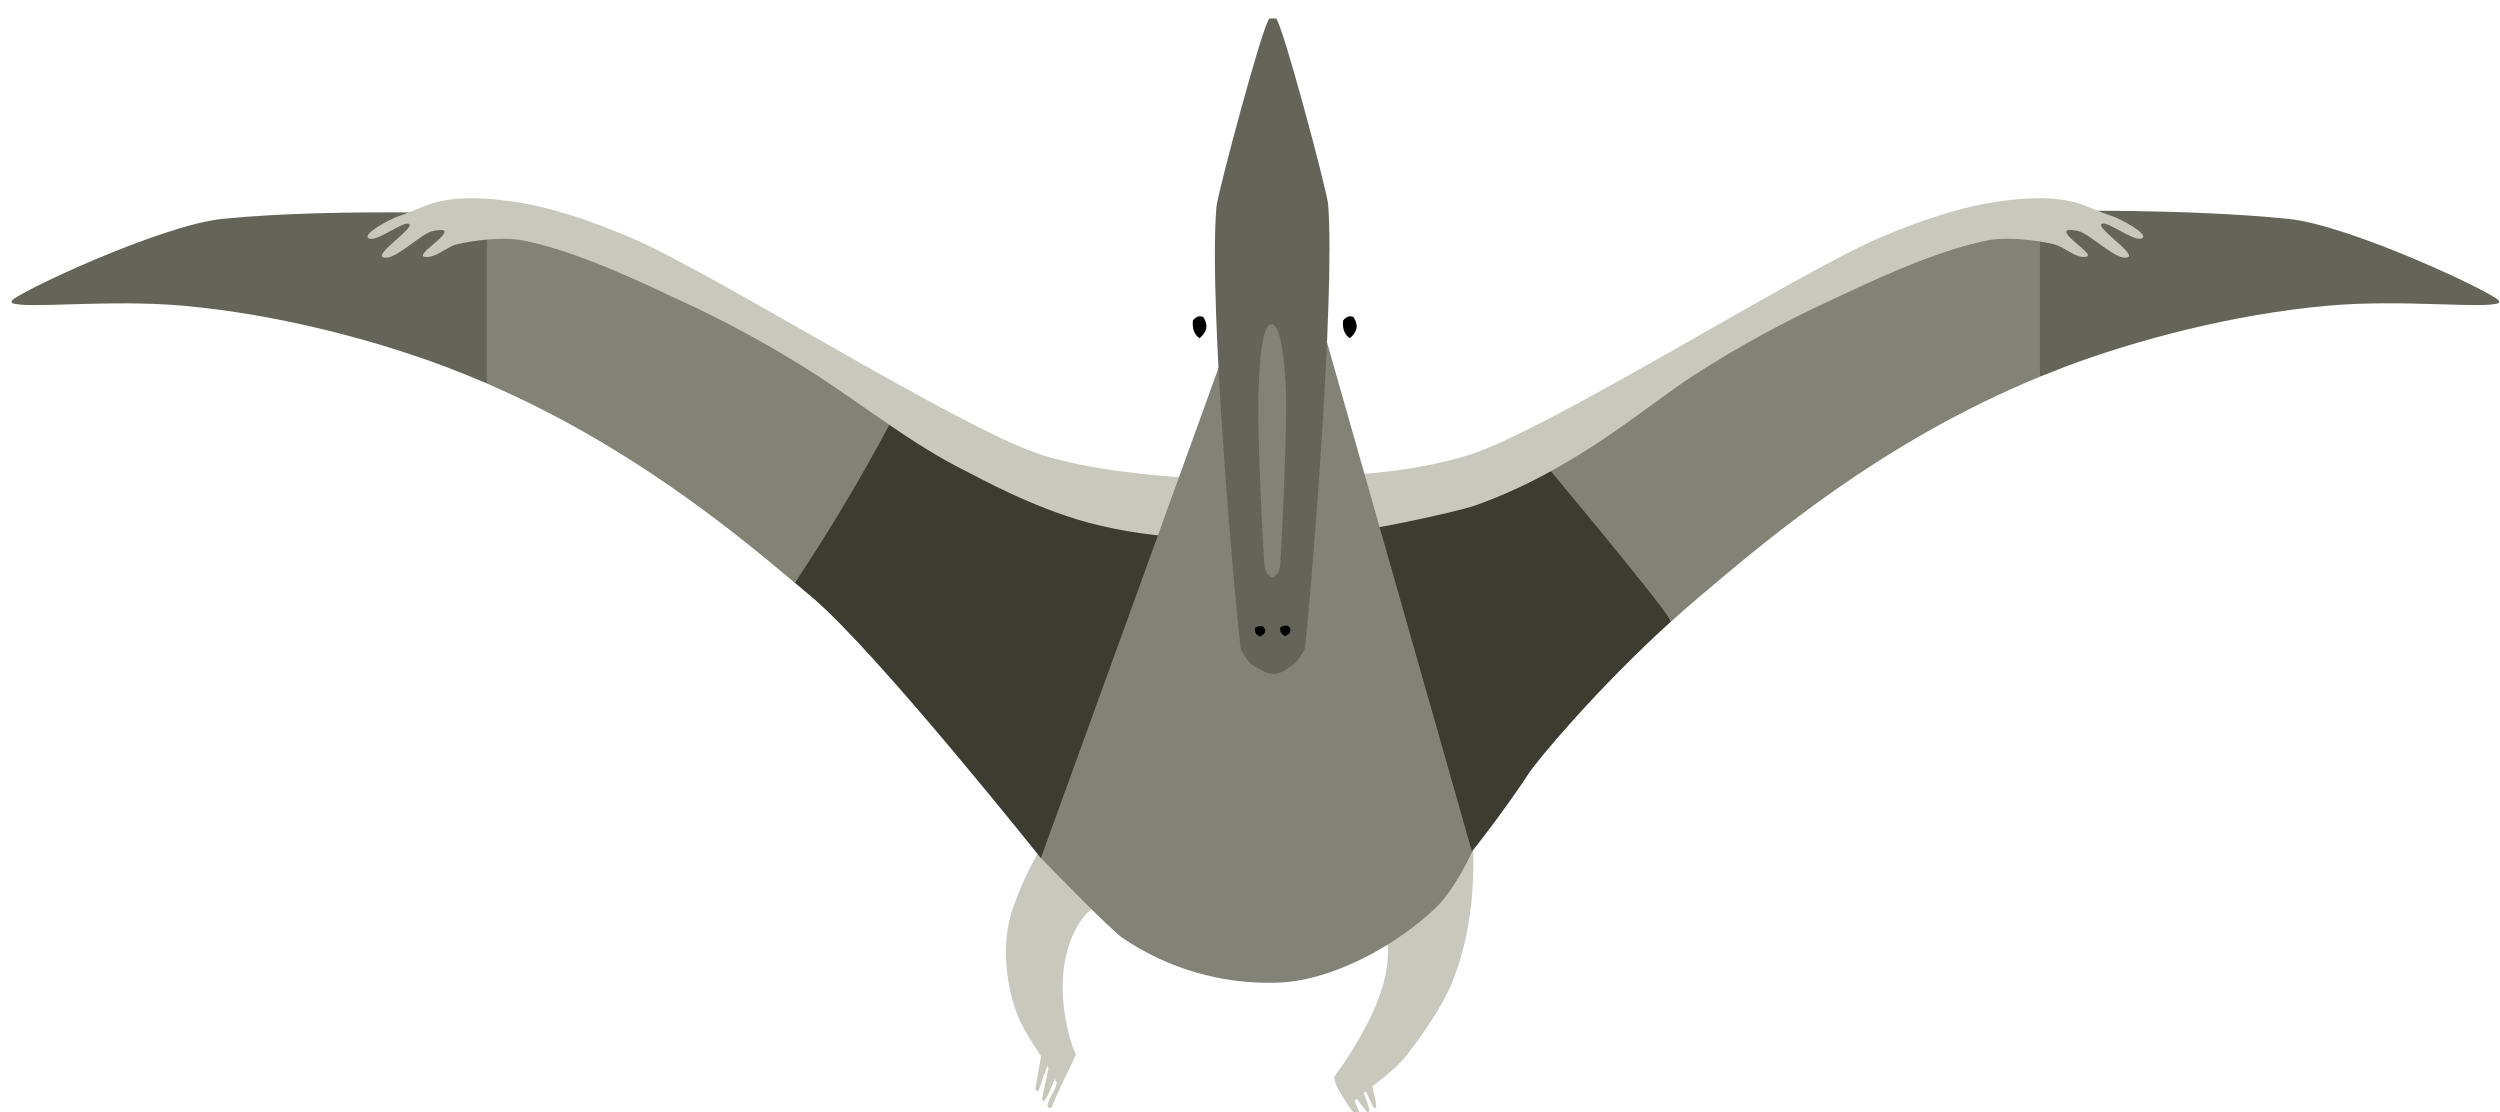 <svg version="1.1" width="227" height="101" viewBox="-1 -1 227 101" xmlns="http://www.w3.org/2000/svg" xmlns:xlink="http://www.w3.org/1999/xlink">
  <!-- Exported by Scratch - http://scratch.mit.edu/ -->
  <g id="ID0.29975117882713675" transform="matrix(1, 0, 0, 1, 0, 0.5)">
    <g id="Page-1">
      <g id="dinosaur3-b-[animals,dinosaur,pteranodon,flying,alex-eben-meyer]">
        <g id="Group-5">
          <path id="Shape" fill="#C8C8BE" stroke="none" stroke-width="1" d="M 2.644 6.657 C 2.662 6.892 4.567 10.413 4.589 10.645 C 6.311 14.934 2.524 20.988 0.156 24.271 C 0.050 25.024 1.758 27.419 2.259 27.958 L 2.494 27.922 C 2.512 27.367 2.094 26.952 2.025 26.416 C 3.636 25.003 5.511 23.901 6.833 22.184 C 8.156 20.467 9.968 17.849 10.791 15.858 C 12.240 12.358 13.301 7.181 12.508 0.497 C 12.505 0.497 2.644 6.657 2.644 6.657 Z " transform="matrix(1, 0, 0, 1, 120, 72)"/>
          <path id="Shape" fill="#C8C8BE" stroke="none" stroke-width="1" d="M 1.156 24.873 C 1.156 24.873 2.924 27.262 3.113 27.467 L 3.347 27.431 C 3.362 26.949 2.536 25.042 2.410 24.596 C 1.987 24.666 1.569 24.758 1.156 24.873 Z " transform="matrix(1, 0, 0, 1, 120, 72)"/>
          <path id="Shape" fill="#C8C8BE" stroke="none" stroke-width="1" d="M 2.359 24.108 C 2.359 24.108 3.561 26.819 3.708 27.066 L 3.945 27.081 C 4.063 26.614 3.374 24.449 3.344 23.988 C 3.012 23.993 2.682 24.034 2.359 24.108 Z " transform="matrix(1, 0, 0, 1, 120, 72)"/>
        </g>
        <g id="Group-4">
          <path id="Shape" fill="#C8C8BE" stroke="none" stroke-width="1" d="M 5.145 27.533 C 5.635 26.428 6.206 25.361 6.693 24.250 C 6.314 23.578 5.521 21.003 5.491 18.313 C 5.458 15.548 6.215 12.654 8.214 10.910 C 12.160 7.470 17.512 7.997 17.512 7.997 L 17.067 3.542 L 8.253 0.530 C 8.253 0.530 3.904 2.521 0.938 11.072 C 0.036 13.708 0.235 16.943 1.019 19.605 C 1.861 22.452 3.664 24.256 4.962 26.819 C 4.791 27.587 4.211 28.181 4.106 28.913 C 4.157 29.050 4.294 29.135 4.439 29.120 C 4.668 28.620 4.905 28.075 5.145 27.533 Z " transform="matrix(1, 0, 0, 1, 90, 70)"/>
          <path id="Shape" fill="#C8C8BE" stroke="none" stroke-width="1" d="M 4.280 25.157 C 4.280 25.157 3.640 28.060 3.613 28.340 L 3.793 28.491 C 4.166 28.190 4.896 26.036 5.145 25.648 C 4.875 25.453 4.585 25.289 4.280 25.157 Z " transform="matrix(1, 0, 0, 1, 90, 70)"/>
          <path id="Shape" fill="#C8C8BE" stroke="none" stroke-width="1" d="M 3.628 23.883 C 3.628 23.883 3.027 27.145 3.000 27.425 C 3.054 27.470 3.273 27.620 3.273 27.620 C 3.273 27.620 4.241 24.762 4.493 24.373 C 4.223 24.180 3.933 24.015 3.628 23.883 Z " transform="matrix(1, 0, 0, 1, 90, 70)"/>
        </g>
        <g id="Group-3">
          <path id="Shape" fill="#64645A" stroke="none" stroke-width="1" d="M 88.766 2.373 C 79.801 1.470 68.146 1.587 63.822 1.720 L 66.226 16.702 C 66.662 16.530 68.002 15.991 68.444 15.825 C 74.713 13.458 83.618 11.030 92.429 10.253 C 99.131 9.651 106.639 10.575 107.883 10.012 C 107.905 9.955 107.917 9.893 107.916 9.831 C 107.727 9.223 94.434 2.940 88.766 2.373 Z " transform="matrix(1, 0, 0, 1, 118, 16)"/>
          <path id="Shape" fill="#3C3C32" stroke="none" stroke-width="1" d="M 22.649 20.922 C 20.876 21.913 19.097 22.907 17.390 23.849 L 1.140 29.636 L 10.477 63.765 C 11.980 64.102 19.070 53.940 19.743 52.828 C 20.416 51.717 26.030 44.997 32.732 38.928 C 31.893 37.063 23.469 23.187 22.649 20.922 Z " transform="matrix(1, 0, 0, 1, 118, 16)"/>
          <path id="Shape" fill="#828278" stroke="none" stroke-width="1" d="M 66.226 1.771 C 65.171 1.807 64.459 1.837 64.176 1.837 C 64.732 2.840 39.791 10.747 39.046 11.747 C 38.511 11.949 19.848 22.925 19.848 22.925 C 19.848 22.925 32.107 37.542 32.741 38.931 C 33.492 38.253 34.499 37.364 35.271 36.714 C 41.192 31.723 51.644 22.687 66.226 16.705 L 66.226 1.771 Z " transform="matrix(1, 0, 0, 1, 118, 16)"/>
          <path id="Shape" fill="#C8C8BE" stroke="none" stroke-width="1" d="M 72.745 2.111 C 71.642 1.777 70.397 1.099 69.273 0.834 C 67.191 0.346 65.024 0.458 62.905 0.735 C 59.025 1.241 55.308 2.542 51.713 4.075 C 44.074 7.322 21.501 21.620 14.321 23.828 C 9.032 25.452 3.361 25.687 0.626 25.714 L 0.626 30.961 C 2.670 31.361 13.356 28.958 14.877 28.422 C 23.968 25.211 30.309 19.485 34.775 16.590 C 38.803 13.998 43.010 11.697 47.365 9.705 C 50.127 8.428 56.272 5.392 61.372 4.346 C 63.837 3.840 67.329 4.611 67.654 4.723 C 68.573 5.024 69.499 5.964 70.412 5.813 C 71.326 5.663 68.258 3.934 68.660 3.437 C 68.760 3.313 69.652 3.386 70.100 3.627 C 71.443 4.349 73.334 6.211 74.208 5.852 C 74.966 5.551 71.326 3.202 71.822 2.840 C 72.318 2.479 74.746 4.491 75.482 4.142 C 76.219 3.792 73.490 2.340 72.745 2.111 Z " transform="matrix(1, 0, 0, 1, 118, 16)"/>
        </g>
        <g id="Group-2">
          <path id="Shape" fill="#64645A" stroke="none" stroke-width="1" d="M 48.386 2.105 C 45.239 1.994 29.909 1.301 19.204 2.373 C 13.536 2.940 0.243 9.223 0.051 9.831 C 0.053 9.893 0.065 9.954 0.087 10.012 C 1.331 10.575 8.839 9.663 15.541 10.253 C 24.352 11.030 33.254 13.458 39.523 15.825 C 40.668 16.256 42.086 16.837 43.183 17.307 L 48.386 2.105 Z " transform="matrix(1, 0, 0, 1, 0, 16)"/>
          <path id="Shape" fill="#3C3C32" stroke="none" stroke-width="1" d="M 106.833 29.636 L 90.583 23.849 C 87.578 22.187 75.614 15.898 75.614 15.898 C 75.614 15.898 73.838 31.364 71.163 35.407 L 72.711 36.711 C 78.601 41.678 93.501 60.407 93.501 60.407 L 107.705 49.307 L 106.833 29.636 Z " transform="matrix(1, 0, 0, 1, 0, 16)"/>
          <path id="Shape" fill="#828278" stroke="none" stroke-width="1" d="M 68.933 11.744 C 68.188 10.744 43.247 2.837 43.806 1.834 C 43.682 1.834 43.475 1.834 43.204 1.834 L 43.204 17.322 C 55.866 22.789 65.282 30.461 71.172 35.422 C 74.795 29.997 78.099 24.365 81.068 18.554 C 74.739 14.964 69.378 11.910 68.933 11.744 Z " transform="matrix(1, 0, 0, 1, 0, 16)"/>
          <path id="Shape" fill="#C8C8BE" stroke="none" stroke-width="1" d="M 107.218 25.901 C 103.524 25.690 98.031 25.172 93.658 23.828 C 86.481 21.620 63.905 7.322 56.266 4.075 C 52.659 2.548 48.954 1.241 45.077 0.735 C 42.958 0.458 40.791 0.346 38.709 0.834 C 37.585 1.099 36.340 1.777 35.237 2.111 C 34.489 2.340 31.763 3.798 32.497 4.148 C 33.230 4.497 35.661 2.491 36.157 2.846 C 36.653 3.202 33.016 5.539 33.774 5.858 C 34.645 6.217 36.536 4.352 37.882 3.633 C 38.330 3.392 39.219 3.331 39.322 3.443 C 39.721 3.940 36.653 5.669 37.566 5.819 C 38.480 5.970 39.409 5.045 40.325 4.729 C 40.653 4.617 44.142 3.846 46.606 4.352 C 51.716 5.398 57.855 8.434 60.617 9.711 C 64.972 11.703 69.179 14.004 73.207 16.596 C 77.669 19.491 81.853 22.861 86.637 25.244 C 87.704 25.774 92.648 28.557 97.835 29.961 C 100.901 30.768 104.049 31.222 107.218 31.313 L 107.218 25.901 Z " transform="matrix(1, 0, 0, 1, 0, 16)"/>
        </g>
        <path id="Shape" fill="#828278" stroke="none" stroke-width="1" d="M 112.399 24.229 C 110.734 28.982 93.514 76.407 93.514 76.407 C 93.514 76.407 99.825 82.934 100.940 83.675 C 105.039 86.452 109.905 87.870 114.851 87.729 C 119.795 87.645 125.761 84.392 129.388 80.904 C 131.140 79.220 132.661 75.855 132.661 75.855 L 117.598 22.922 L 112.399 24.229 Z "/>
        <g id="Group">
          <path id="Shape" fill="#64645A" stroke="none" stroke-width="1" d="M 7.854 0.178 L 7.274 0.178 C 6.745 0.377 2.559 16.027 2.451 17.301 C 1.699 26.229 4.188 53.611 4.639 57.331 C 4.675 57.617 5.366 58.578 5.585 58.786 C 5.814 58.861 6.748 59.690 7.623 59.690 C 8.497 59.690 9.315 58.873 9.543 58.786 C 9.763 58.578 10.445 57.617 10.490 57.331 C 10.944 53.590 13.273 25.605 12.594 17.039 C 12.504 15.873 8.383 0.377 7.854 0.178 Z " transform="matrix(1, 0, 0, 1, 107, 0)"/>
          <path id="Shape" fill="#828278" stroke="none" stroke-width="1" d="M 7.461 27.937 C 6.379 27.889 6.313 33.377 6.286 33.889 C 6.102 37.476 6.706 48.482 6.817 49.979 C 6.869 50.183 6.945 50.379 7.046 50.563 C 7.103 50.593 7.328 50.922 7.542 50.922 C 7.755 50.922 7.950 50.593 8.008 50.563 C 8.108 50.379 8.185 50.183 8.236 49.979 C 8.347 48.473 8.912 37.226 8.750 33.783 C 8.726 33.313 8.539 27.985 7.461 27.937 Z " transform="matrix(1, 0, 0, 1, 107, 0)"/>
          <path id="Shape" fill="#000000" stroke="none" stroke-width="1" d="M 13.955 27.599 C 14.235 27.268 14.526 27.114 14.908 27.298 C 15.365 28.036 15.268 28.602 14.565 29.208 C 14.018 28.849 13.886 28.241 13.955 27.599 Z " transform="matrix(1, 0, 0, 1, 107, 0)"/>
          <path id="Shape" fill="#000000" stroke="none" stroke-width="1" d="M 0.317 27.599 C 0.593 27.268 0.888 27.114 1.267 27.298 C 1.723 28.036 1.627 28.602 0.924 29.208 C 0.377 28.849 0.248 28.241 0.317 27.599 Z " transform="matrix(1, 0, 0, 1, 107, 0)"/>
          <path id="Shape" fill="#000000" stroke="none" stroke-width="1" d="M 8.251 55.482 C 8.448 55.308 8.723 55.253 8.972 55.337 C 9.318 55.693 9.246 55.967 8.711 56.259 C 8.379 56.160 8.179 55.822 8.251 55.482 Z " transform="matrix(1, 0, 0, 1, 107, 0)"/>
          <path id="Shape" fill="#000000" stroke="none" stroke-width="1" d="M 5.955 55.518 C 6.154 55.347 6.428 55.293 6.676 55.377 C 7.025 55.732 6.950 56.006 6.418 56.298 C 6.084 56.199 5.883 55.859 5.955 55.518 Z " transform="matrix(1, 0, 0, 1, 107, 0)"/>
        </g>
      </g>
    </g>
  </g>
</svg>